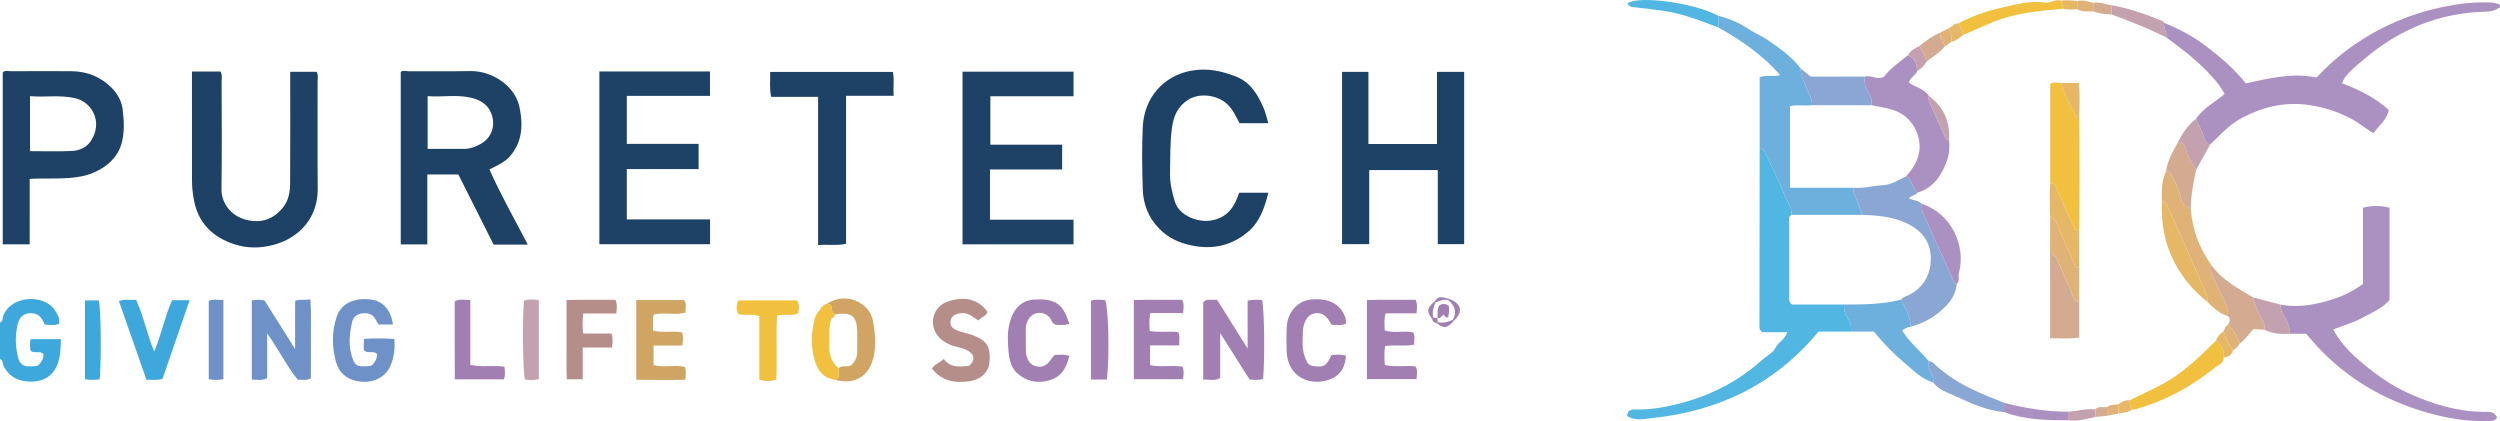 <?xml version="1.0" encoding="iso-8859-1"?>
<!-- Generator: Adobe Illustrator 27.0.0, SVG Export Plug-In . SVG Version: 6.00 Build 0)  -->
<svg version="1.1" id="Layer_1" xmlns="http://www.w3.org/2000/svg" xmlns:xlink="http://www.w3.org/1999/xlink" x="0px" y="0px"
	 viewBox="0 0 1094 184.257" style="enable-background:new 0 0 1094 184.257;" xml:space="preserve">
<g>
	<path style="fill:#AB91C1;" d="M946.996,10.014c6.967,2.714,13.411,6.324,19.338,10.911c5.899,4.565,11.539,9.385,16.411,15.56
		c10.159-2.185,20.286-4.771,30.946-2.551c4.853-5.141,10.149-9.903,16.021-13.992c11.815-8.228,24.772-13.803,38.851-16.815
		c6.661-1.425,13.361-2.253,20.187-2.075c1.849,0.048,3.62,0.135,5.247,1.09c0,0.333,0,0.667,0,1
		c-1.773,1.234-3.598,1.919-5.897,1.961c-20.307,0.378-38.001,7.571-53.43,20.679c-2.278,1.936-4.595,3.807-6.697,5.938
		c-1.284,1.303-2.373,2.705-3.132,4.733c7.461,2.762,14.352,6.153,20.46,11.623c-0.755,4.332-4.193,6.837-6.765,10.233
		c-3.373-2.113-6.252-4.557-9.597-6.325c-5.894-3.114-11.976-5.111-18.652-6.048c-10.269-1.442-19.632,0.715-28.62,5.33
		c-3.245,1.666-6.16,3.884-8.793,6.438c-1.905,1.849-3.816,3.692-5.724,5.538c-1.858-0.52-2.495-2.232-2.869-3.69
		c-0.7-2.728-2.275-4.993-3.333-7.516c3.101-4.768,8.326-7.237,12.547-10.933c-1.625-2.999-3.444-5.268-5.422-7.482
		c-5.967-6.678-13.027-12.055-20.19-17.325C948.52,14.072,946.492,12.222,946.996,10.014z"/>
	<path style="fill:#3EA8DC;" d="M0,141.142c1.417-0.518,1.041-1.976,1.428-2.966c3.633-9.303,18.123-9.278,22.46-2.582
		c1.18,1.822,2.459,3.583,1.952,6.08c-1.824,0.971-3.822,0.368-5.68,0.459c-0.35-0.25-0.763-0.383-0.857-0.635
		c-1.203-3.205-3.383-4.868-6.892-4.371c-3.468,0.491-4.411,3.209-4.948,6.046c-0.873,4.617-0.679,9.252,0.599,13.776
		c0.588,2.081,2.057,3.368,4.387,3.366c1.49-0.001,3,0.174,4.522-0.606c1.074-1.333,2.238-2.734,1.991-4.785
		c-1.481-1.578-3.566-0.163-5.401-1.257c-0.709-1.509-0.366-3.248-0.205-5.275c4.467,0,8.692,0,13.281,0
		c-0.079,3.771-0.166,7.397-1.388,10.759c-1.817,5-5.712,7.676-10.999,7.839c-5.489,0.168-10.066-1.634-12.723-6.942
		C1.044,159.08,1.459,157.59,0,157.142C0,151.808,0,146.475,0,141.142z"/>
	<path style="fill:#1E4166;" d="M230.965,107.042c-5.074,0-9.723,0-14.959,0c-5.054-10.058-10.201-20.299-15.426-30.696
		c-4.306,0-8.735,0-13.587,0c0,10.266,0,20.34,0,30.598c-4.033,0-7.651,0-11.631,0c0-24.966,0-50.031,0-75.395
		c0.818-0.939,2.247-0.371,3.497-0.378c8.998-0.053,17.999,0.108,26.994-0.066c9.216-0.178,19.505,6.26,21.484,15.806
		c1.627,7.848,1.278,15.368-4.368,21.659c-2.271,2.531-5.553,3.87-8.79,5.583C219.207,85.429,225.242,96.005,230.965,107.042z
		 M187.134,65.142c4.779,0,9.074,0,13.368,0c0.995,0,1.991,0.018,2.986-0.004c2.486-0.055,4.779-0.986,6.849-2.148
		c4.888-2.743,6.681-8.097,4.642-13.377c-1.32-3.419-4.038-5.412-7.445-6.459c-6.75-2.074-13.579-0.551-20.4-1.072
		C187.134,50.07,187.134,57.329,187.134,65.142z"/>
	<path style="fill:#1E4166;" d="M598.823,63.023c10.374,0,19.981,0,30.002,0c0-10.502,0-20.9,0-31.587c4.132,0,7.864,0,11.889,0
		c0,25.004,0,50.05,0,75.4c-3.654,0-7.385,0-11.537,0c0-10.65,0-21.381,0-32.401c-10.133,0-19.859,0-30.001,0
		c0,10.659,0,21.39,0,32.41c-4.13,0-7.863,0-11.889,0c0-25.003,0-50.049,0-75.399c3.653,0,7.384,0,11.536,0
		C598.823,41.762,598.823,52.16,598.823,63.023z"/>
	<path style="fill:#1E4166;" d="M262.279,31.263c16.242,0,32.177,0,48.416,0c0,3.484,0,6.883,0,10.701c-11.983,0-24.045,0-36.399,0
		c0,7.131,0,13.86,0,21.007c10.329,0,20.727,0,31.411,0c0,3.797,0,7.197,0,11.018c-10.352,0-20.75,0-31.425,0
		c0,7.468,0,14.53,0,22.006c12.036,0,24.098,0,36.436,0c0,3.799,0,7.197,0,10.874c-16.052,0-32.105,0-48.439,0
		C262.279,81.828,262.279,56.783,262.279,31.263z"/>
	<path style="fill:#1E4166;" d="M433.378,63.307c10.653,0,20.928,0,31.41,0c0,3.636,0,7.033,0,10.843c-10.598,0-20.997,0-31.573,0
		c0,7.475,0,14.535,0,22.007c12.269,0,24.331,0,36.563,0c0,3.81,0,7.207,0,10.769c-16.275,0-32.328,0-48.579,0
		c0-25.26,0-50.305,0-75.567c16.249,0,32.302,0,48.578,0c0,3.56,0,6.957,0,10.767c-12.229,0-24.292,0-36.399,0
		C433.378,49.389,433.378,56.234,433.378,63.307z"/>
	<path style="fill:#1E4166;" d="M84.001,31.301c4.597,0,8.545,0,12.485,0c0.885,1.513,0.49,3.033,0.493,4.473
		c0.033,15.658,0.178,31.319-0.059,46.973c-0.092,6.062,4.165,11.749,10.666,13.399c6.431,1.632,11.76,0.039,16.055-5.104
		c2.684-3.213,3.295-7.047,3.321-10.956c0.098-14.491,0.039-28.984,0.039-43.476c0-1.638,0-3.277,0-5.19c3.992,0,7.726,0,11.535,0
		c0.853,1.358,0.439,2.883,0.442,4.32c0.034,15.658-0.078,31.317,0.054,46.974c0.101,11.99-7.456,21.182-19.14,24.383
		c-5.805,1.59-11.715,1.669-17.416-0.232c-9.471-3.158-15.769-9.213-17.658-19.535c-0.511-2.793-0.789-5.506-0.797-8.278
		c-0.041-14.159-0.019-28.318-0.019-42.477C84.001,34.942,84.001,33.307,84.001,31.301z"/>
	<path style="fill:#1E4166;" d="M12.99,106.926c-4.367,0-7.986,0-11.791,0c0-25.162,0-50.111,0-75.188
		c0.952-1.123,2.384-0.559,3.633-0.567c8.833-0.053,17.667-0.084,26.499-0.011c7.007,0.058,12.985,2.559,17.909,7.665
		c2.491,2.582,4.059,5.846,4.433,9.033c0.586,4.991,0.944,10.115-0.558,15.208c-2.517,8.536-11.109,12.868-17.527,14.121
		c-7.343,1.434-14.776,0.65-22.589,1.099c0,5.001,0.001,9.785,0,14.57C12.997,97.606,13.008,102.357,12.99,106.926z M13.138,66.142
		c6.446,0,12.412,0.209,18.354-0.083c3.273-0.161,6.41-1.503,8.314-4.43c5.411-8.322,0.313-16.953-6.743-18.622
		c-6.71-1.587-13.279-0.36-19.925-0.925C13.138,50.41,13.138,58.003,13.138,66.142z"/>
	<path style="fill:#1E4166;" d="M555.02,53.906c-4.271,0-8.375,0-12.571,0c-1.655-2.89-2.885-6.048-5.53-8.441
		c-4.375-3.957-11.986-4.941-16.893-1.86c-4.602,2.89-6.467,7.015-7.19,12.424c-0.882,6.608-0.687,13.171-0.837,19.759
		c-0.098,4.285,0.905,8.443,2.122,12.446c1.874,6.165,10.333,9.551,16.758,8.082c6.707-1.534,9.446-6.191,11.385-11.987
		c4.228,0,8.34,0,12.78,0c-1.689,6.576-3.701,12.71-8.874,17.089c-7.147,6.05-15.353,7.905-24.596,6.023
		c-5.614-1.143-10.347-3.291-14.417-7.5c-4.721-4.882-6.874-10.667-7.081-17.138c-0.292-9.147-0.447-18.329,0.017-27.461
		c0.628-12.353,8.831-22.156,21.181-24.402c7.018-1.277,13.139,0.094,19.389,2.479c6.465,2.468,9.722,7.874,12.277,13.809
		C553.82,49.274,554.285,51.5,555.02,53.906z"/>
	<path style="fill:#52B6E2;" d="M809.999,145.108c-4.662,0-9.323,0-14.215,0c-18.879,22.857-43.589,34.799-72.794,37.84
		c-3.559,0.37-7.541,1.372-10.99-0.952c0.337-2.986,2.279-2.826,4.099-2.802c7.008,0.089,13.828-1.21,20.526-3.054
		c12.967-3.57,24.617-9.709,34.62-18.748c1.947-1.76,4.512-2.852,5.818-5.353c1.205-2.309,3.979-3.471,5.036-6.677
		c-4.083,0-7.812,0-10.917,0c-1.383-1.077-1.251-1.951-1.25-2.757c0.025-25.822,0.061-51.643,0.095-77.465
		c1.822-0.255,2.149,1.295,2.676,2.389c2.697,5.601,5.649,11.117,7.803,16.925c1.175,3.168,3.703,5.897,3.487,9.567
		c-1.608,0.806-1.027,2.307-1.031,3.541c-0.035,10.993-0.02,21.987-0.003,32.98c0.001,0.799-0.166,1.68,1.234,2.723
		c7.195,0,14.996,0,22.797,0c-0.265,2.173,0.407,4.103,1.535,5.915C809.655,140.997,810.271,142.941,809.999,145.108z"/>
	<path style="fill:#AB91C1;" d="M998.031,133.318c8.357,1.54,16.34-0.181,24.2-2.829c4.09-1.378,7.845-3.449,11.814-6.164
		c0-10.814,0-21.919,0-33.42c4.021-1.002,7.656-0.991,11.61-0.019c0,13.483,0,26.752,0,40.373
		c-2.865,3.522-7.415,5.372-11.555,7.636c-3.994,2.184-8.473,3.481-13.132,5.323c2.796,4.806,6.121,8.832,10.055,12.299
		c7.1,6.256,14.631,11.909,23.369,15.778c10.349,4.582,21,7.868,32.444,7.929c2.328,0.012,4.771-0.294,5.87,2.507
		c-0.876,1.699-2.449,1.421-3.94,1.478c-9.182,0.349-18.114-1.207-26.879-3.722c-18.532-5.318-34.658-14.696-47.856-28.88
		c-1.571-1.688-3.043-3.468-4.873-5.562c-2.167,0-4.647,0-7.128,0c0.26-2.203-0.605-4.073-1.534-6.008
		C999.466,137.894,997.709,135.97,998.031,133.318z"/>
	<path style="fill:#1E4166;" d="M358.001,107.248c0-11.26,0-21.883,0-32.506c0-10.642,0-21.284,0-32.343c-6.865,0-13.602,0-20.532,0
		c-0.859-3.773-0.317-7.203-0.452-10.932c17.877,0,35.597,0,53.684,0c0.746,3.191,0.035,6.63,0.388,10.448
		c-6.985,0-13.722,0-20.853,0c0,21.795,0,43.18,0,64.769C366.148,107.593,362.38,106.872,358.001,107.248z"/>
	<path style="fill:#6EB0DD;" d="M783.992,94.021c0.216-3.67-2.312-6.399-3.487-9.567c-2.154-5.808-5.107-11.324-7.803-16.925
		c-0.527-1.094-0.854-2.645-2.676-2.389c0-10.422,0-20.845,0-31.363c2.922-1.114,5.811,0.002,8.999-0.923
		c-7.787-8.855-17.091-15.233-27.034-20.8c0.023-1.692,0.047-3.384,0.07-5.077c4.662,1.133,8.985,2.976,12.998,5.665
		c2.691,1.803,5.768,3.033,8.446,4.852c5.318,3.611,10.587,7.327,14.528,12.553c-0.185,2.526,1.139,4.631,1.869,6.913
		c0.973,3.042,3.049,5.71,3.08,9.066c-3.235,0.39-6.556-0.308-9.675,0.411c0,12.028,0,23.701,0,35.74c9.468,0,18.572,0,27.677,0
		c0.008,1.142,0.155,2.195,0.651,3.303c1.247,2.789,2.245,5.689,3.343,8.544C804.65,94.023,794.321,94.022,783.992,94.021z"/>
	<path style="fill:#AB91C1;" d="M816.015,33.526c2.763-0.857,5.373,1.697,8.47,0.02c2.634-3.624,6.732-6.324,10.472-9.419
		c3.093,1.304,3.821,3.971,4.005,6.951c-0.659,2.005-3.097,2.751-3.63,5.047c2.834,2.12,6.722,2.637,8.737,5.856
		c-0.007,0.655-0.226,1.4,0.01,1.95c2.427,5.652,4.914,11.279,7.454,16.881c0.122,0.27,0.899,0.242,1.372,0.353
		c0.345,3.158,0.113,6.299-0.96,9.267c-2.301,6.37-5.817,11.714-12.769,13.837c-1.635-0.776-1.656-2.605-2.529-3.878
		c-0.784-1.145-0.945-2.791-2.603-3.232c2.812-3.038,5.033-6.324,5.784-10.571c1.017-5.761-1.746-12.384-6.515-15.948
		c-4.311-3.221-9.385-3.554-14.309-4.585c0.29-2.212-0.402-4.175-1.565-6.001C816.162,38.047,815.764,35.861,816.015,33.526z"/>
	<path style="fill:#A17FB3;" d="M552.747,165.866c-2.091,0.568-3.896,0.389-5.925,0.193c-4.077-6.436-8.215-12.967-12.864-20.306
		c0,7.162,0,13.396,0,19.666c-2.599,1.465-4.971,0.51-7.428,0.744c0-11.763,0-22.992,0-33.81c1.069-1.331,2.116-1.13,3.091-1.154
		c0.978-0.024,1.957-0.005,2.972-0.005c4.342,6.928,8.548,13.639,13.363,21.32c0-7.582,0-14.18,0-20.951
		c2.426-0.535,4.372-0.382,6.298-0.256C553.258,134.885,553.567,156.065,552.747,165.866z"/>
	<path style="fill:#6E91C7;" d="M110.201,131.458c2.085-0.311,3.718-0.459,5.614,0.107c4.182,6.649,8.461,13.453,13.327,21.19
		c0-7.735,0-14.351,0-21.089c2.157-0.845,4.147-0.219,6.678-0.656c0.457,6.021,0.163,11.776,0.216,17.512
		c0.052,5.643,0.011,11.287,0.011,16.929c-1.815,1.286-3.641,0.622-5.731,0.721c-4.888-6.068-8.374-13.225-13.396-20.266
		c0,6.981,0,13.23,0,19.504c-2.229,1.361-4.33,0.712-6.719,0.685C110.201,154.523,110.201,143.15,110.201,131.458z"/>
	<path style="fill:#6E91C7;" d="M171.928,141.997c-2.342,0-4.282,0-6.26,0c-0.546-0.928-1.031-1.779-1.541-2.614
		c-1.315-2.151-3.401-2.508-5.64-2.257c-2.408,0.27-3.98,1.753-4.479,4.049c-0.986,4.539-1.534,9.088-0.3,13.734
		c1.31,4.931,2.096,5.662,7.138,5.359c0.649-0.039,1.288-0.244,1.886-0.364c1.334-1.438,2.343-2.895,2.256-4.97
		c-1.452-1.621-3.551-0.142-5.448-1.371c-0.747-1.334-0.296-3.088-0.198-5.277c4.43-0.284,8.654-0.284,13.2,0.035
		c0.398,4.153-0.108,8.058-1.653,11.659c-2.115,4.93-6.968,7.446-12.534,7.051c-5.794-0.411-9.839-3.279-11.345-8.771
		c-1.779-6.492-1.842-13.167,0.304-19.57c2.043-6.096,7.834-8.671,15.533-7.54C167.625,131.854,171.243,135.993,171.928,141.997z"/>
	<path style="fill:#6EB0DD;" d="M809.999,145.108c0.273-2.166-0.344-4.111-1.475-5.928c-1.127-1.812-1.8-3.742-1.535-5.915
		c8.388-0.039,16.78-0.034,24.987-2.161c1.784,3.819,4.248,7.409,4.006,11.909c-1.34,0.195-2.511,0.773-3.597,1.556
		c3.068,5.219,7.879,8.895,11.645,13.473c-0.146,1.807-0.073,3.577,0.98,5.151c0.855,1.277,1.149,2.667,0.913,4.177
		c-5.06-1.51-8.642-5.311-12.482-8.526c-4.775-3.999-9.147-8.517-13.429-13.737C816.884,145.108,813.441,145.108,809.999,145.108z"
		/>
	<path style="fill:#D0A463;" d="M278.428,131.314c7.243,0,14.046,0,20.929,0c1.257,1.673,0.62,3.483,0.59,5.465
		c-4.523,1.271-9.222-0.21-13.876,0.851c-0.617,2.345-0.173,4.625-0.325,7.028c4.262,1.174,8.453,0.004,12.671,0.774
		c0.702,1.776,0.43,3.506,0.225,5.759c-4.285,0-8.361,0-12.651,0c0,3.112,0,5.714,0,8.542c4.442,1.282,9.149-0.226,13.664,0.819
		c0.72,1.708,0.434,3.337,0.213,5.652c-7.009,0.133-14.063,0.03-21.44-0.01C278.428,154.542,278.428,143.163,278.428,131.314z"/>
	<path style="fill:#A17FB3;" d="M598.173,165.899c0-11.608,0-22.752,0-34.603c7.081-0.228,14.136-0.038,21.309-0.109
		c0.872,1.963,0.581,3.706,0.365,5.937c-4.54,0-8.958,0-13.515,0c-0.817,2.681-0.386,4.977-0.397,7.466
		c4.029,1.385,8.242-0.045,12.42,0.87c1.126,1.606,0.306,3.387,0.532,5.342c-4.337,0.886-8.503,0.011-12.786,0.618
		c-0.42,2.821-0.289,5.428-0.109,8.297c4.408,1.064,8.909,0.076,13.394,0.626c1.148,1.688,0.621,3.469,0.469,5.557
		C612.727,165.899,605.674,165.899,598.173,165.899z"/>
	<path style="fill:#B58E8A;" d="M407.829,161.274c1.374-2.109,3.495-2.539,5.136-4.24c3.014,4.091,7.16,3.447,11.082,3.055
		c1.286-1.062,1.9-2.177,1.959-3.677c-0.162-0.391-0.262-0.91-0.55-1.283c-1.51-1.955-3.647-2.614-5.985-3.153
		c-3.396-0.783-6.622-2.025-8.984-4.889c-4.233-5.134-2.253-12.769,3.966-15.016c7.494-2.707,13.642-1.206,17.694,4.403
		c-0.57,1.92-2.689,2.211-4.01,3.771c-2.348-1.439-4.381-3.545-7.492-3.216c-2.767,0.292-4.435,1.35-4.705,3.49
		c-0.324,2.573,1.489,3.558,3.383,4.261c2.153,0.799,4.477,1.149,6.611,1.988c5.996,2.358,7.613,5.087,7.096,11.487
		c-0.358,4.422-3.47,7.787-8.89,8.573C418.028,167.712,412.204,166.898,407.829,161.274z"/>
	<path style="fill:#A17FB3;" d="M503.328,137.011c-0.508,2.973-0.354,5.237-0.196,7.817c4.132,0.814,8.28-0.031,12.461,0.535
		c0.901,1.812,0.359,3.554,0.396,5.776c-4.354,0-8.427,0-12.737,0c0,3.077,0,5.676,0,8.621c4.531,1.088,9.35-0.072,14.22,0.671
		c0.729,1.756,0.444,3.485,0.253,5.509c-7.254,0-14.288,0-21.56,0c0-11.466,0-22.715,0-34.651c6.97-0.207,14.015-0.035,21.133-0.092
		c0.966,1.939,0.589,3.682,0.436,5.814C512.98,137.011,508.39,137.011,503.328,137.011z"/>
	<path style="fill:#3EA8DC;" d="M64.102,166.218c-4.035-11.52-7.999-22.839-12.071-34.466c2.559-0.95,4.957-0.411,7.539-0.518
		c3.346,7.32,4.777,15.171,7.935,22.593c3.088-7.372,4.587-15.165,7.803-22.449c2.451,0,4.73,0,7.671,0
		c-4.036,11.701-7.968,23.101-11.862,34.391C68.659,166.546,66.549,166.096,64.102,166.218z"/>
	<path style="fill:#A17FB3;" d="M468.019,141.765c-2.501,0.639-4.461,0.407-6.154,0.335c-1.647-0.706-1.713-2.275-2.599-3.241
		c-2.718-2.963-7.273-2.5-9.276,1.005c-0.747,1.307-1.151,2.734-1.126,4.281c0.051,3.159-0.016,6.321,0.07,9.479
		c0.093,3.417,1.766,5.951,4.202,6.598c3.026,0.803,5.043-0.207,7.25-3.597c0.266-0.408,0.641-0.746,1.09-1.259
		c2.011-0.106,4.117-0.476,6.458,0.394c-1.229,5.008-3.248,9.026-8.561,10.62c-5.406,1.623-10.245,0.526-14.31-3.131
		c-2.685-2.415-3.454-6.111-3.749-9.505c-0.369-4.245-0.594-8.556,0.616-12.842c1.716-6.082,5.276-9.535,10.837-9.821
		c8.389-0.432,11.976,1.672,14.369,8.418C467.352,140.108,467.604,140.703,468.019,141.765z"/>
	<path style="fill:#A17FB3;" d="M588.989,155.62c-0.295,4.814-2.167,8.427-6.603,10.244c-8.302,3.4-19.186-0.256-19.362-12.66
		c-0.049-3.489-0.153-6.992,0.081-10.468c0.417-6.194,4.767-10.98,10.268-11.621c7.854-0.916,13.22,1.811,15.368,7.879
		c0.266,0.751,0.197,1.62,0.296,2.561c-2.11,1.148-4.212,0.529-6.373,0.547c-1.664-3.186-3.679-5.787-7.723-4.901
		c-2.82,0.618-4.741,3.761-4.824,8.381c-0.06,3.285-0.406,6.584,0.652,9.869c1.184,3.678,1.777,4.546,4.663,4.839
		c3.798,0.386,4.77-0.158,6.618-3.712c0.15-0.288,0.283-0.585,0.534-1.106C584.557,155.094,586.63,155.028,588.989,155.62z"/>
	<path style="fill:#DFB377;" d="M958.692,91.211c0.59,9.228,3.742,17.517,9.164,24.972c-1.582,1.11-0.644,2.239-0.084,3.432
		c2.029,4.321,3.937,8.701,6.042,12.984c0.911,1.854,1.38,3.695,1.157,5.728c-3.685-1.008-6.273-3.622-8.948-6.109
		c0.127-2.222-0.764-4.217-1.611-6.149c-5.258-12.002-10.606-23.965-15.935-35.936c-0.471-1.059-0.921-2.203-2.448-1.991
		c-0.17-4.464-0.172-8.905,1.814-13.07c0.628,0.134,1.475-0.07,1.8,0.603c1.56,3.222,3.676,6.166,4.405,9.804
		C954.571,88.082,955.603,90.555,958.692,91.211z"/>
	<path style="fill:#F0C03E;" d="M348.77,131.461c1.192,1.929,0.995,3.807,0.345,5.833c-2.851,1-5.731,0.056-9.058,0.79
		c-0.568,9.183,0.096,18.577-0.353,27.906c-2.505,1.097-4.716,0.966-7.419,0.149c0-9.25,0-18.476,0-27.777
		c-3.221-1.254-6.297-0.053-9.243-0.973c-0.982-1.917-0.865-3.777,0.054-5.927C331.651,131.461,340.219,131.461,348.77,131.461z"/>
	<path style="fill:#B58E8A;" d="M255.252,137.179c-0.429,3.129-0.365,5.714-0.077,8.783c4.177,0,8.25,0,12.439,0
		c0.642,2.176,0.509,3.9,0.171,6.115c-4.191,0-8.263,0-12.795,0c0,4.857,0,9.261,0,13.895c-2.404,0-4.343,0-6.978,0
		c-0.22-5.614-0.069-11.358-0.096-17.092c-0.027-5.642-0.006-11.284-0.006-17.584c7.222-0.206,14.268-0.058,21.387-0.109
		c0.931,1.961,0.581,3.7,0.409,5.992C264.829,137.179,260.107,137.179,255.252,137.179z"/>
	<path style="fill:#D0A463;" d="M361.745,133.028c8.285-5.698,18.914-0.563,20.289,7.454c1.073,6.253,1.691,12.448-0.623,18.515
		c-2.477,6.495-8.61,9.266-15.601,7.257c2.216-1.272,0.757-3.393,1.174-5.081c1.55-1.67,3.924-0.137,5.604-1.43
		c1.836-1.636,2.551-3.737,2.532-6.17c-0.022-2.813,0.078-5.628,0.011-8.44c-0.163-6.82-2.381-8.594-9.375-7.6
		c-1.329-0.348-1.786-1.297-1.753-2.568C364.044,133.385,362.942,133.155,361.745,133.028z"/>
	<path style="fill:#8AA6D3;" d="M816.015,33.526c-0.251,2.335,0.147,4.521,1.426,6.529c1.163,1.826,1.855,3.79,1.565,6.001
		c-8.674-0.01-17.348-0.02-26.022-0.03c-0.032-3.356-2.108-6.024-3.08-9.066c-0.729-2.281-2.054-4.387-1.869-6.913
		c1.268,1.02,2.536,2.041,4.322,3.479C799.923,33.526,807.969,33.526,816.015,33.526z"/>
	<path style="fill:#A17FB3;" d="M220.738,160.485c0.239,2.064,0.465,3.682-0.228,5.497c-6.95,0-13.863,0-21.484,0
		c-0.02-5.637-0.049-11.369-0.059-17.1c-0.01-5.637-0.002-11.273-0.002-16.956c2.125-1.288,4.261-0.587,6.842-0.646
		c0,9.47,0,18.834,0,28.39C210.924,160.784,215.73,159.71,220.738,160.485z"/>
	<path style="fill:#F0C03E;" d="M973.078,156.299c0.221,2.742-2.483,3.475-3.86,4.592c-10.318,8.374-21.885,14.553-34.72,18.214
		c-0.467,0.133-0.984,0.095-1.477,0.137c-0.654-1.29-1.306-2.58-1.032-4.103c5.843-2.95,11.913-5.431,17.504-8.902
		c7.628-4.736,13.939-10.976,20.274-17.211C971.943,150.963,973.445,153.206,973.078,156.299z"/>
	<path style="fill:#D3AB90;" d="M974.971,138.328c0.223-2.033-0.246-3.874-1.157-5.728c-2.105-4.283-4.013-8.663-6.042-12.984
		c-0.56-1.193-1.499-2.323,0.084-3.432c4.647,6.465,11.525,10.039,18.121,13.977c0.594,3.245,2.037,6.156,3.541,9.046
		c0.828,1.591,1.801,3.152,1.443,5.084c-1.61-0.08-3.219-0.161-4.863-0.243c-2.04,2.1-3.572,4.614-5.988,6.262
		c-1.151-3.113-2.603-6.035-5.198-8.236C975.747,140.837,976.326,139.598,974.971,138.328z"/>
	<path style="fill:#A17FB3;" d="M484.411,166.074c-2.396,0-4.529,0-7.002,0c0-11.511,0-22.901,0-34.588
		c2.1-0.483,4.191-0.347,6.217-0.125C485.081,134.637,485.549,155.409,484.411,166.074z"/>
	<path style="fill:#6E91C7;" d="M97.761,165.944c-2.207,0.413-4.144,0.376-6.413,0.029c0-11.373,0-22.719,0-34.309
		c1.909-0.887,3.998-0.393,6.413-0.345C97.761,142.84,97.761,154.176,97.761,165.944z"/>
	<path style="fill:#3EA8DC;" d="M43.617,165.971c-2.24,0.354-4.184,0.391-6.424-0.039c0-11.464,0-22.849,0-34.484
		c2.122,0,4.069,0,6.034,0C44.159,134.844,44.447,156.99,43.617,165.971z"/>
	<path style="fill:#C4A1AE;" d="M235.779,165.952c-2.218,0.441-4.162,0.397-6.09,0.096c-0.877-3.664-1.142-25.721-0.41-34.411
		c1.969-0.928,4.064-0.443,6.5-0.36C235.779,142.8,235.779,154.163,235.779,165.952z"/>
	<path style="fill:#F0C03E;" d="M366.983,161.172c-0.416,1.688,1.042,3.809-1.174,5.081c-4.952-0.449-7.707-3.603-9.088-7.95
		c-2.046-6.441-1.91-12.96,0.032-19.466c0.456-1.53,1.482-2.529,2.373-3.692c0.514-0.103,0.804-0.424,0.904-0.928l0.044-0.044
		c0.488-0.091,0.811-0.362,0.93-0.854c0.211-0.187,0.457-0.284,0.739-0.29c1.197,0.127,2.299,0.357,2.257,1.936
		c-0.033,1.272,0.423,2.221,1.753,2.568c-0.258,0.153-0.483,0.345-0.675,0.576c-0.566,0.081-0.947,0.376-1.09,0.946
		c-1.634,3.906-0.835,8.027-1.066,12.058C362.695,155.111,363.839,158.541,366.983,161.172z"/>
	<path style="fill:#F0C03E;" d="M857.051,10.241c7.383-4.112,15.453-6.226,23.622-7.987c4.633-0.999,9.318-1.876,14.103-1.117
		c2.49,0.395,4.667-1.701,7.199-0.851c0.329,1.177,0.658,2.353,0.987,3.53c-8.83,0.798-17.648,1.502-26.209,4.184
		c-6.144,1.925-11.786,4.95-17.734,7.284C859.089,13.32,857.657,11.942,857.051,10.241z"/>
	<path style="fill:#8AA6D3;" d="M845.925,167.371c0.237-1.511-0.058-2.9-0.913-4.177c-1.053-1.574-1.127-3.344-0.98-5.151
		c1.484,0.053,2.31,1.16,3.298,2.03c4.586,4.04,9.636,7.341,15.154,10.014c4.75,2.301,9.619,4.276,14.527,6.183
		c-0.02,1.349-0.041,2.699-0.061,4.048c-7.535-0.623-14.267-3.784-20.984-6.855C852.414,171.839,848.473,170.706,845.925,167.371z"
		/>
	<path style="fill:#D3AB90;" d="M958.692,91.211c-3.089-0.656-4.122-3.13-4.643-5.731c-0.73-3.638-2.846-6.582-4.405-9.804
		c-0.326-0.673-1.172-0.469-1.8-0.603c0.653-4.749,3.008-8.805,5.259-12.903c2.453-0.18,3.09,1.856,3.544,3.442
		c0.916,3.207,2.604,5.932,4.409,8.638C959.809,79.84,958.739,85.455,958.692,91.211z"/>
	<path style="fill:#52B6E2;" d="M752.062,6.977c-0.023,1.692-0.047,3.384-0.07,5.077c-7.817-2.966-15.595-6.075-23.937-7.297
		c-4.054-0.594-8.125-1.094-12.201-1.505c-1.518-0.153-3.029-0.022-3.646-1.838C717.425-2.079,741.816,1.324,752.062,6.977z"/>
	<path style="fill:#C4A1AE;" d="M961.054,74.25c-1.805-2.706-3.493-5.431-4.409-8.638c-0.453-1.586-1.09-3.622-3.544-3.442
		c1.993-3.862,4.331-7.456,7.851-10.133c1.058,2.524,2.633,4.789,3.333,7.516c0.374,1.459,1.011,3.17,2.869,3.69
		C965.121,66.913,963.088,70.581,961.054,74.25z"/>
	<path style="fill:#C4A1AE;" d="M990.961,144.29c0.358-1.932-0.615-3.493-1.443-5.084c-1.504-2.89-2.948-5.801-3.541-9.046
		c4.018,1.053,8.036,2.106,12.054,3.159c-0.321,2.652,1.436,4.575,2.465,6.719c0.929,1.934,1.794,3.805,1.534,6.008
		C998.206,146.308,994.458,146.091,990.961,144.29z"/>
	<path style="fill:#C4A1AE;" d="M946.996,10.014c-0.505,2.208,1.524,4.057,0.891,6.284c-7.765-3.79-15.764-7.022-23.877-9.981
		c-0.005-1.343-0.01-2.686-0.015-4.029c7.111,1.222,13.894,3.553,20.571,6.202C945.416,8.828,946.53,8.971,946.996,10.014z"/>
	<path style="fill:#AB91C1;" d="M876.949,180.318c0.02-1.349,0.041-2.699,0.061-4.048c9.172,2.404,18.473,3.884,27.979,3.891
		c-0.006,1.239-0.012,2.477-0.017,3.716C895.474,183.922,886.009,183.715,876.949,180.318z"/>
	<path style="fill:#D3AB90;" d="M839.998,20.096c2.83-2.214,5.648-4.447,9.025-5.814c-0.421,2.381,1.36,4.028,2.014,6.051
		c-2.203,2.803-5.41,4.415-8.014,6.742C842.713,24.446,840.914,22.462,839.998,20.096z"/>
	<path style="fill:#C4A1AE;" d="M904.972,183.876c0.006-1.239,0.012-2.477,0.017-3.716c3.992-0.243,7.898-1.479,11.95-1.039
		c0.039,1.101,0.079,2.201,0.118,3.302C913.073,183.279,909.141,184.559,904.972,183.876z"/>
	<path style="fill:#C4A1AE;" d="M839.998,20.096c0.917,2.366,2.715,4.35,3.024,6.979c-1.001,1.691-2.301,3.079-4.059,4.003
		c-0.184-2.98-0.912-5.647-4.005-6.951C836.017,22.008,838.078,21.14,839.998,20.096z"/>
	<path style="fill:#DFB377;" d="M974.912,142.073c2.594,2.202,4.047,5.124,5.198,8.236c-0.714,1.283-1.73,2.272-2.969,3.042
		c-1.64-2.657-3.226-5.34-4.172-8.344C973.558,143.992,973.789,142.737,974.912,142.073z"/>
	<path style="fill:#E6B865;" d="M972.968,145.008c0.946,3.004,2.532,5.687,4.172,8.344c-0.61,2.008-1.925,3.044-4.062,2.948
		c0.367-3.093-1.136-5.336-3.311-7.272C970.251,147.222,971.523,146.046,972.968,145.008z"/>
	<path style="fill:#D3AB90;" d="M923.995,2.288c0.005,1.343,0.01,2.686,0.015,4.029c-2.736-0.123-5.46-0.311-8.04-1.359
		c0.001-1.238,0.003-2.476,0.004-3.715C918.776,0.605,921.305,2.063,923.995,2.288z"/>
	<path style="fill:#DFB377;" d="M915.974,1.244c-0.001,1.238-0.003,2.476-0.004,3.715c-2.378,0.094-4.769,0.293-6.978-0.911
		c-0.009-1.191-0.018-2.382-0.026-3.573C911.409-0.243,913.664,0.758,915.974,1.244z"/>
	<path style="fill:#E6B865;" d="M857.051,10.241c0.606,1.7,2.038,3.078,1.968,5.043c-1.523,1.229-2.984,2.561-4.99,2.981
		c0.38-2.134-0.749-4.014-1.019-6.038C854.346,11.542,855.303,10.086,857.051,10.241z"/>
	<path style="fill:#DFB377;" d="M853.01,12.226c0.27,2.025,1.398,3.904,1.019,6.038c-0.998,0.689-1.996,1.379-2.993,2.068
		c-0.653-2.023-2.435-3.671-2.014-6.051C850.352,13.597,851.681,12.912,853.01,12.226z"/>
	<path style="fill:#E6B865;" d="M931.989,175.14c-0.275,1.523,0.378,2.813,1.032,4.103c-1.788,1.305-3.926,1.357-5.99,1.677
		c-0.037-1.319-0.075-2.638-0.112-3.957C928.43,175.856,930.016,174.961,931.989,175.14z"/>
	<path style="fill:#E6B865;" d="M908.967,0.474c0.009,1.191,0.018,2.382,0.026,3.573c-2.016,0.061-4.041,0.369-6.031-0.232
		c-0.329-1.177-0.658-2.353-0.987-3.53C904.315,0.002,906.643,0.145,908.967,0.474z"/>
	<path style="fill:#A17FB3;" d="M634.281,130.819c5.329,2.126,6.054,5.635,1.973,9.554c-0.156-0.14-0.308-0.283-0.456-0.431
		c1.796-3.428,0.832-6.215-1.989-8.572C633.965,131.185,634.122,131.001,634.281,130.819z"/>
	<path style="fill:#DFB377;" d="M926.919,176.963c0.037,1.319,0.075,2.638,0.112,3.957c-1.662,0.347-3.324,0.695-4.986,1.042
		c-0.013-1.261-0.025-2.523-0.038-3.784C923.426,176.892,925.24,177.199,926.919,176.963z"/>
	<path style="fill:#D3AB90;" d="M922.007,178.179c0.013,1.261,0.025,2.523,0.038,3.784c-1.663,0.153-3.325,0.307-4.988,0.46
		c-0.039-1.101-0.079-2.201-0.118-3.302C918.395,177.553,920.288,178.331,922.007,178.179z"/>
	<path style="fill:#A17FB3;" d="M636.254,140.373c-3.125,3.358-4.39,3.537-7.512,1.066c0.137-0.164,0.28-0.322,0.431-0.474
		c2.345,0.544,4.512-0.068,6.625-1.023C635.946,140.089,636.098,140.233,636.254,140.373z"/>
	<path style="fill:#A17FB3;" d="M626.643,139.442c-2.437-3.263-2.27-4.422,1.082-7.546c0.158,0.137,0.31,0.279,0.457,0.428
		c-0.896,2.126-1.561,4.286-0.988,6.63C627.018,139.125,626.834,139.288,626.643,139.442z"/>
	<path style="fill:#A17FB3;" d="M627.725,131.897c1.788-2.194,2.325-2.282,6.556-1.078c-0.159,0.183-0.316,0.366-0.471,0.552
		c-2.046-0.687-3.794,0.383-5.627,0.954C628.035,132.176,627.883,132.033,627.725,131.897z"/>
	<path style="fill:#A17FB3;" d="M628.742,141.439c-1.198-0.142-1.846-0.862-2.099-1.997c0.191-0.154,0.375-0.317,0.552-0.488
		c0.611,0.073,1.222,0.145,1.833,0.218c0,0-0.058-0.06-0.058-0.06c0.068,0.618,0.136,1.236,0.204,1.854
		C629.022,141.117,628.879,141.275,628.742,141.439z"/>
	<path style="fill:#D0A463;" d="M360.031,134.217c-0.101,0.505-0.391,0.826-0.904,0.928
		C359.158,134.573,359.486,134.289,360.031,134.217z"/>
	<path style="fill:#D0A463;" d="M361.006,133.318c-0.119,0.493-0.443,0.763-0.93,0.854
		C360.154,133.635,360.416,133.298,361.006,133.318z"/>
	<path style="fill:#8AA6D3;" d="M810.985,82.177c4.436,0.37,8.727-0.947,13.131-1.144c3.613-0.162,6.725-2.29,9.929-3.874
		c1.658,0.441,1.818,2.087,2.603,3.232c0.873,1.273,0.893,3.102,2.529,3.878c-0.899,1.377-2.915,1.118-3.799,2.552
		c1.86,0.875,4.07,0.817,5.607,2.359c0.124,1.293-0.142,2.586,0.443,3.878c4.377,9.657,8.68,19.348,13.055,29.005
		c0.38,0.838,0.552,1.972,1.756,2.21c-0.421,5.602-3.986,9.359-7.953,12.604c-3.572,2.922-7.797,4.902-12.304,6.135
		c0.242-4.5-2.222-8.09-4.006-11.909c0.78-1.201,2.173-1.408,3.317-1.991c6.398-3.256,9.488-8.715,9.623-15.619
		c0.139-7.077-3.409-12.144-9.764-15.402c-6.379-3.271-13.225-3.83-20.173-4.067c-1.098-2.855-2.096-5.755-3.343-8.544
		C811.141,84.372,810.993,83.319,810.985,82.177z"/>
	<path style="fill:#C4A1AE;" d="M844.069,41.981c6.501,4.757,9.316,11.212,8.836,19.184c-0.472-0.111-1.249-0.084-1.372-0.353
		c-2.54-5.602-5.027-11.229-7.454-16.881C843.843,43.381,844.062,42.636,844.069,41.981z"/>
	<path style="fill:#E6B865;" d="M966.023,132.219c-13.995-11.367-20.766-26.01-19.993-44.076c1.527-0.212,1.977,0.932,2.448,1.991
		c5.328,11.971,10.676,23.934,15.935,35.936C965.258,128.002,966.149,129.997,966.023,132.219z"/>
	<path style="fill:#D0A463;" d="M365.08,138.108c-0.16,0.549-0.405,1-1.09,0.946C364.133,138.484,364.514,138.189,365.08,138.108z"
		/>
	<path style="fill:#F0C03E;" d="M909.821,51.18c0.299,16.639,0.264,33.279,0.001,49.918c-1.878,0.223-2.087-1.456-2.592-2.516
		c-2.472-5.194-4.925-10.404-7.108-15.722c-0.639-1.558-1.158-2.677-2.939-2.76c0-14.425,0-28.85,0-43.379
		c1.533-1.013,3.184-0.454,4.779-0.406c1.069,4.959,3.854,9.166,5.958,13.673C908.339,50.881,908.983,51.11,909.821,51.18z"/>
	<path style="fill:#D3AB90;" d="M909.891,132.131c0,5.106,0,10.212,0,15.566c-4.214,0.756-8.257,0.275-12.775,0.32
		c0-12.509,0-24.7,0-36.89c2.113-0.099,2.707,1.538,3.359,3.024c1.884,4.296,3.584,8.678,5.631,12.893
		C907.015,128.914,906.924,131.727,909.891,132.131z"/>
	<path style="fill:#AB91C1;" d="M856.24,124.274c-1.204-0.238-1.376-1.372-1.756-2.21c-4.376-9.658-8.679-19.348-13.055-29.005
		c-0.585-1.291-0.319-2.585-0.443-3.878c13.323,4.47,19.401,18.781,16.207,30.413C856.766,121.147,857.797,122.977,856.24,124.274z"
		/>
	<path style="fill:#E6B865;" d="M897.184,80.1c1.781,0.082,2.299,1.202,2.939,2.76c2.182,5.318,4.636,10.529,7.108,15.722
		c0.505,1.06,0.714,2.74,2.592,2.516c0.012,5.341,0.023,10.682,0.035,16.023c-1.559,0.222-1.92-1.032-2.372-2.037
		c-2.205-4.91-4.258-9.892-6.58-14.746c-0.915-1.912-0.878-4.666-3.758-5.214C896.958,90.116,896.836,85.107,897.184,80.1z"/>
	<path style="fill:#DFB377;" d="M897.148,95.124c2.88,0.548,2.843,3.302,3.758,5.214c2.322,4.854,4.374,9.835,6.58,14.746
		c0.451,1.005,0.812,2.258,2.372,2.037c0.011,5.003,0.023,10.007,0.034,15.01c-2.967-0.404-2.877-3.217-3.785-5.087
		c-2.047-4.215-3.747-8.597-5.631-12.893c-0.652-1.486-1.245-3.123-3.359-3.024C897.127,105.793,897.138,100.458,897.148,95.124z"/>
	<path style="fill:#E6B865;" d="M909.821,51.18c-0.838-0.069-1.483-0.299-1.9-1.192c-2.105-4.507-4.889-8.714-5.958-13.673
		c2.468,0,4.935,0,7.712,0C910.211,41.328,910.078,46.252,909.821,51.18z"/>
	<path style="fill:#A17FB3;" d="M629.027,139.172c0.298-1.766-0.386-3.667,0.742-5.39c1.291-1.048,2.628-0.996,4.127-0.056
		c0.537,1.764,0.032,3.462-0.135,5.1c-1.373,0.38-1.542-0.739-2.196-1.178c-0.7,0.731-1.184,1.931-2.596,1.463L629.027,139.172z"/>
</g>
</svg>
